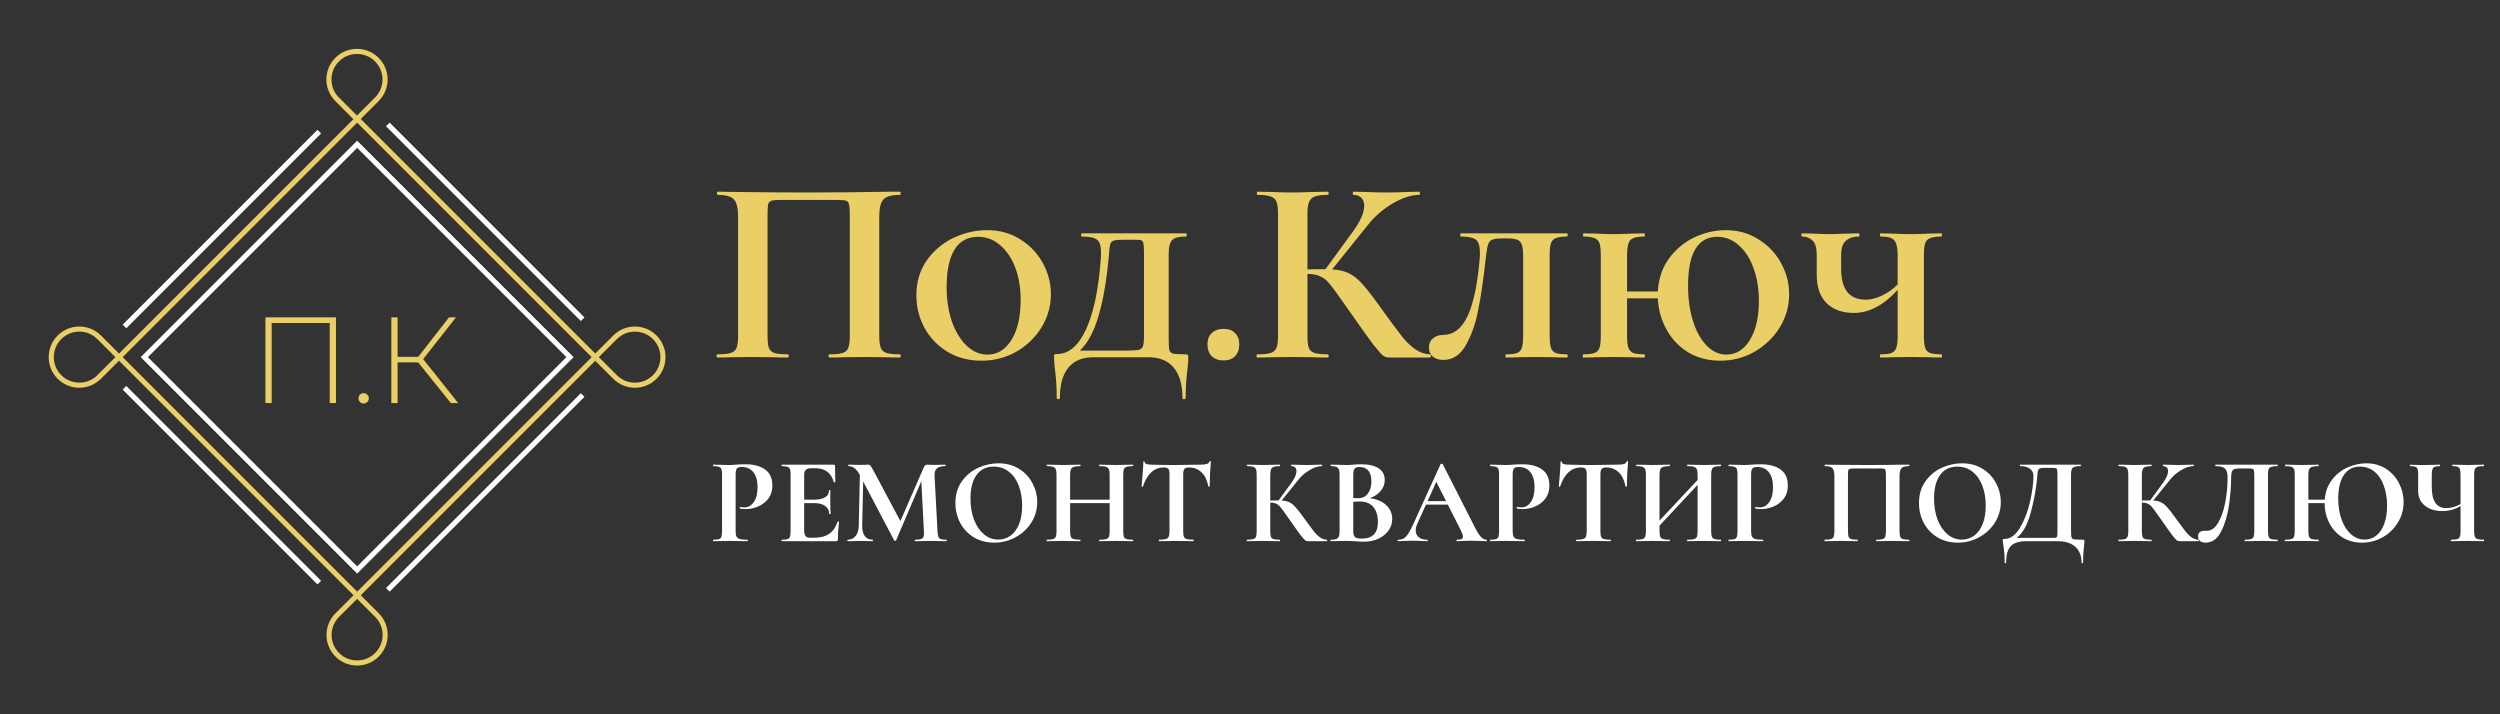<svg width="245" height="70" viewBox="0 0 245 70" fill="none" xmlns="http://www.w3.org/2000/svg">
<rect x="0" y="0" width="245" height="70" fill="#333333" stroke="none"/>
<rect x="12.021" y="31.817" width="27" height="0.5" transform="rotate(-45 12.021 31.817)" fill="white"/>
<rect x="37.83" y="57.627" width="27" height="0.5" transform="rotate(-45 37.83 57.627)" fill="white"/>
<rect x="31.113" y="57.273" width="27" height="0.5" transform="rotate(-135 31.113 57.273)" fill="white"/>
<rect x="56.922" y="31.463" width="27" height="0.5" transform="rotate(-135 56.922 31.463)" fill="white"/>
<rect x="14.142" y="34.999" width="29.5" height="29.5" transform="rotate(-45 14.142 34.999)" stroke="white" stroke-width="0.5"/>
<rect x="11.668" y="34.999" width="33" height="33" transform="rotate(-45 11.668 34.999)" stroke="#E9CF66" stroke-width="0.5"/>
<path d="M9.717 33.055L11.662 34.999L9.717 36.944C8.644 38.018 6.902 38.018 5.828 36.944C4.754 35.87 4.754 34.129 5.828 33.055C6.902 31.981 8.644 31.981 9.717 33.055Z" stroke="#E9CF66" stroke-width="0.5"/>
<path d="M36.929 9.732L34.985 11.676L33.04 9.732C31.966 8.658 31.966 6.916 33.04 5.843C34.114 4.769 35.856 4.769 36.929 5.843C38.004 6.916 38.004 8.658 36.929 9.732Z" stroke="#E9CF66" stroke-width="0.5"/>
<path d="M60.276 36.945L58.331 35L60.276 33.056C61.35 31.982 63.091 31.982 64.165 33.056C65.239 34.13 65.239 35.871 64.165 36.945C63.091 38.019 61.35 38.019 60.276 36.945Z" stroke="#E9CF66" stroke-width="0.5"/>
<path d="M33.052 60.279L34.997 58.335L36.941 60.279C38.015 61.353 38.015 63.094 36.941 64.168C35.868 65.242 34.126 65.242 33.052 64.168C31.979 63.094 31.979 61.353 33.052 60.279Z" stroke="#E9CF66" stroke-width="0.5"/>
<path d="M72.092 52.016C72.092 52.272 72.12 52.46 72.176 52.58C72.232 52.692 72.336 52.772 72.488 52.82C72.648 52.868 72.9 52.892 73.244 52.892C73.268 52.892 73.28 52.916 73.28 52.964C73.28 53.012 73.268 53.036 73.244 53.036C72.916 53.036 72.66 53.032 72.476 53.024L71.432 53.012L70.556 53.024C70.396 53.032 70.18 53.036 69.908 53.036C69.884 53.036 69.872 53.012 69.872 52.964C69.872 52.916 69.884 52.892 69.908 52.892C70.164 52.892 70.348 52.872 70.46 52.832C70.58 52.792 70.66 52.716 70.7 52.604C70.74 52.484 70.76 52.304 70.76 52.064V46.508C70.76 46.268 70.74 46.092 70.7 45.98C70.66 45.868 70.58 45.792 70.46 45.752C70.34 45.704 70.156 45.68 69.908 45.68C69.884 45.68 69.872 45.656 69.872 45.608C69.872 45.56 69.884 45.536 69.908 45.536L70.544 45.548C70.912 45.564 71.204 45.572 71.42 45.572C71.612 45.572 71.84 45.56 72.104 45.536C72.208 45.528 72.34 45.52 72.5 45.512C72.66 45.504 72.844 45.5 73.052 45.5C73.868 45.5 74.512 45.672 74.984 46.016C75.456 46.352 75.692 46.876 75.692 47.588C75.692 48.084 75.564 48.504 75.308 48.848C75.052 49.192 74.72 49.452 74.312 49.628C73.912 49.804 73.5 49.892 73.076 49.892C72.86 49.892 72.672 49.872 72.512 49.832C72.496 49.832 72.488 49.812 72.488 49.772C72.488 49.748 72.492 49.724 72.5 49.7C72.516 49.676 72.532 49.668 72.548 49.676C72.668 49.708 72.804 49.724 72.956 49.724C73.324 49.724 73.628 49.552 73.868 49.208C74.116 48.864 74.24 48.376 74.24 47.744C74.24 47.112 74.104 46.624 73.832 46.28C73.568 45.936 73.18 45.764 72.668 45.764C72.444 45.764 72.292 45.816 72.212 45.92C72.132 46.024 72.092 46.228 72.092 46.532V52.016ZM82.085 51.128C82.085 51.112 82.101 51.104 82.133 51.104C82.157 51.104 82.177 51.112 82.193 51.128C82.217 51.136 82.229 51.144 82.229 51.152C82.149 51.776 82.109 52.344 82.109 52.856C82.109 52.92 82.097 52.968 82.073 53C82.049 53.024 82.001 53.036 81.929 53.036H76.625C76.601 53.036 76.589 53.012 76.589 52.964C76.589 52.916 76.601 52.892 76.625 52.892C76.881 52.892 77.065 52.872 77.177 52.832C77.297 52.792 77.377 52.716 77.417 52.604C77.457 52.484 77.477 52.304 77.477 52.064V46.508C77.477 46.268 77.457 46.092 77.417 45.98C77.377 45.868 77.297 45.792 77.177 45.752C77.057 45.704 76.873 45.68 76.625 45.68C76.601 45.68 76.589 45.656 76.589 45.608C76.589 45.56 76.601 45.536 76.625 45.536H81.713C81.793 45.536 81.833 45.572 81.833 45.644L81.857 47.24C81.857 47.256 81.833 47.268 81.785 47.276C81.745 47.284 81.721 47.276 81.713 47.252C81.585 46.788 81.369 46.444 81.065 46.22C80.761 45.996 80.361 45.884 79.865 45.884H79.505C79.265 45.884 79.089 45.936 78.977 46.04C78.865 46.144 78.809 46.304 78.809 46.52V48.968H79.805C80.269 48.968 80.625 48.888 80.873 48.728C81.121 48.568 81.245 48.344 81.245 48.056C81.245 48.032 81.265 48.02 81.305 48.02C81.353 48.02 81.377 48.032 81.377 48.056L81.365 49.136L81.377 49.712C81.393 49.984 81.401 50.2 81.401 50.36C81.401 50.376 81.377 50.384 81.329 50.384C81.281 50.384 81.257 50.376 81.257 50.36C81.257 50.032 81.129 49.776 80.873 49.592C80.625 49.4 80.265 49.304 79.793 49.304H78.809V52.016C78.809 52.248 78.853 52.42 78.941 52.532C79.029 52.644 79.169 52.7 79.361 52.7H79.757C80.381 52.7 80.881 52.572 81.257 52.316C81.633 52.06 81.909 51.664 82.085 51.128ZM92.75 52.892C92.766 52.892 92.774 52.916 92.774 52.964C92.774 53.012 92.766 53.036 92.75 53.036C92.478 53.036 92.262 53.032 92.102 53.024L91.214 53.012L90.314 53.024C90.162 53.032 89.954 53.036 89.69 53.036C89.666 53.036 89.654 53.012 89.654 52.964C89.654 52.916 89.666 52.892 89.69 52.892C90.026 52.892 90.254 52.852 90.374 52.772C90.494 52.692 90.554 52.524 90.554 52.268L90.542 52.064L90.29 47.156L87.818 52.952C87.802 52.984 87.77 53 87.722 53C87.674 53 87.642 52.984 87.626 52.952L84.59 47.18L84.494 51.512C84.486 51.944 84.57 52.284 84.746 52.532C84.93 52.772 85.186 52.892 85.514 52.892C85.538 52.892 85.55 52.916 85.55 52.964C85.55 53.012 85.538 53.036 85.514 53.036C85.298 53.036 85.13 53.032 85.01 53.024L84.35 53.012L83.594 53.024C83.466 53.032 83.294 53.036 83.078 53.036C83.054 53.036 83.042 53.012 83.042 52.964C83.042 52.916 83.054 52.892 83.078 52.892C83.406 52.892 83.666 52.768 83.858 52.52C84.05 52.272 84.15 51.936 84.158 51.512L84.266 46.544L84.254 46.532C84.094 46.236 83.926 46.02 83.75 45.884C83.582 45.748 83.386 45.68 83.162 45.68C83.138 45.68 83.126 45.656 83.126 45.608C83.126 45.56 83.138 45.536 83.162 45.536L83.726 45.548C83.838 45.556 83.982 45.56 84.158 45.56L84.794 45.548C84.866 45.54 84.958 45.536 85.07 45.536C85.174 45.536 85.254 45.572 85.31 45.644C85.366 45.716 85.47 45.888 85.622 46.16L88.238 51.068L90.518 45.836C90.566 45.724 90.614 45.648 90.662 45.608C90.718 45.56 90.79 45.536 90.878 45.536C90.95 45.536 91.03 45.54 91.118 45.548C91.214 45.556 91.322 45.56 91.442 45.56L92.15 45.548C92.262 45.54 92.422 45.536 92.63 45.536C92.654 45.536 92.666 45.56 92.666 45.608C92.666 45.656 92.654 45.68 92.63 45.68C92.254 45.68 91.982 45.756 91.814 45.908C91.646 46.06 91.57 46.296 91.586 46.616L91.874 52.064C91.89 52.312 91.918 52.492 91.958 52.604C92.006 52.716 92.086 52.792 92.198 52.832C92.318 52.872 92.502 52.892 92.75 52.892ZM97.435 53.18C96.691 53.18 96.027 53.008 95.443 52.664C94.867 52.312 94.419 51.84 94.099 51.248C93.787 50.648 93.631 49.996 93.631 49.292C93.631 48.468 93.839 47.764 94.255 47.18C94.671 46.588 95.203 46.144 95.851 45.848C96.507 45.552 97.175 45.404 97.855 45.404C98.615 45.404 99.283 45.584 99.859 45.944C100.435 46.296 100.875 46.764 101.179 47.348C101.491 47.932 101.647 48.552 101.647 49.208C101.647 49.936 101.455 50.604 101.071 51.212C100.687 51.82 100.171 52.3 99.523 52.652C98.883 53.004 98.187 53.18 97.435 53.18ZM97.831 52.88C98.279 52.88 98.679 52.752 99.031 52.496C99.391 52.232 99.671 51.852 99.871 51.356C100.071 50.852 100.171 50.252 100.171 49.556C100.171 48.82 100.059 48.164 99.835 47.588C99.611 47.004 99.287 46.548 98.863 46.22C98.439 45.892 97.943 45.728 97.375 45.728C96.647 45.728 96.087 46.004 95.695 46.556C95.303 47.1 95.107 47.864 95.107 48.848C95.107 49.624 95.223 50.32 95.455 50.936C95.695 51.544 96.019 52.02 96.427 52.364C96.843 52.708 97.311 52.88 97.831 52.88ZM111.014 52.892C111.038 52.892 111.05 52.916 111.05 52.964C111.05 53.012 111.038 53.036 111.014 53.036C110.734 53.036 110.51 53.032 110.342 53.024L109.418 53.012L108.338 53.024C108.194 53.032 107.998 53.036 107.75 53.036C107.726 53.036 107.714 53.012 107.714 52.964C107.714 52.916 107.726 52.892 107.75 52.892C108.046 52.892 108.262 52.872 108.398 52.832C108.534 52.792 108.626 52.716 108.674 52.604C108.722 52.492 108.746 52.312 108.746 52.064V49.304H104.87V52.064C104.87 52.304 104.894 52.484 104.942 52.604C104.99 52.716 105.082 52.792 105.218 52.832C105.354 52.872 105.57 52.892 105.866 52.892C105.882 52.892 105.89 52.916 105.89 52.964C105.89 53.012 105.882 53.036 105.866 53.036C105.586 53.036 105.362 53.032 105.194 53.024L104.15 53.012L103.25 53.024C103.09 53.032 102.87 53.036 102.59 53.036C102.574 53.036 102.566 53.012 102.566 52.964C102.566 52.916 102.574 52.892 102.59 52.892C102.87 52.892 103.074 52.872 103.202 52.832C103.33 52.792 103.418 52.716 103.466 52.604C103.514 52.484 103.538 52.304 103.538 52.064V46.508C103.538 46.268 103.514 46.092 103.466 45.98C103.418 45.868 103.33 45.792 103.202 45.752C103.082 45.704 102.886 45.68 102.614 45.68C102.59 45.68 102.578 45.656 102.578 45.608C102.578 45.56 102.59 45.536 102.614 45.536L103.262 45.548C103.63 45.564 103.926 45.572 104.15 45.572C104.454 45.572 104.806 45.564 105.206 45.548L105.866 45.536C105.882 45.536 105.89 45.56 105.89 45.608C105.89 45.656 105.882 45.68 105.866 45.68C105.578 45.68 105.366 45.704 105.23 45.752C105.094 45.8 104.998 45.884 104.942 46.004C104.894 46.116 104.87 46.292 104.87 46.532V48.968H108.746V46.532C108.746 46.292 108.722 46.116 108.674 46.004C108.626 45.884 108.534 45.8 108.398 45.752C108.262 45.704 108.046 45.68 107.75 45.68C107.726 45.68 107.714 45.656 107.714 45.608C107.714 45.56 107.726 45.536 107.75 45.536L108.338 45.548C108.738 45.564 109.098 45.572 109.418 45.572C109.634 45.572 109.942 45.564 110.342 45.548L111.014 45.536C111.038 45.536 111.05 45.56 111.05 45.608C111.05 45.656 111.038 45.68 111.014 45.68C110.742 45.68 110.538 45.704 110.402 45.752C110.274 45.792 110.186 45.868 110.138 45.98C110.098 46.092 110.078 46.268 110.078 46.508V52.064C110.078 52.304 110.098 52.484 110.138 52.604C110.186 52.716 110.274 52.792 110.402 52.832C110.53 52.872 110.734 52.892 111.014 52.892ZM114.059 45.812C113.107 45.812 112.423 46.432 112.007 47.672C111.999 47.696 111.975 47.708 111.935 47.708C111.895 47.7 111.875 47.684 111.875 47.66C111.907 47.34 111.943 46.928 111.983 46.424C112.023 45.912 112.043 45.528 112.043 45.272C112.043 45.232 112.063 45.212 112.103 45.212C112.151 45.212 112.175 45.232 112.175 45.272C112.175 45.448 112.403 45.536 112.859 45.536C113.547 45.56 114.351 45.572 115.271 45.572C115.743 45.572 116.243 45.564 116.771 45.548L117.587 45.536C117.891 45.536 118.111 45.516 118.247 45.476C118.391 45.436 118.483 45.356 118.523 45.236C118.531 45.204 118.555 45.188 118.595 45.188C118.643 45.188 118.667 45.204 118.667 45.236C118.643 45.476 118.615 45.86 118.583 46.388C118.559 46.916 118.547 47.34 118.547 47.66C118.547 47.684 118.527 47.696 118.487 47.696C118.447 47.696 118.423 47.684 118.415 47.66C118.295 47.044 118.071 46.584 117.743 46.28C117.415 45.968 117.011 45.812 116.531 45.812C116.299 45.812 116.143 45.864 116.063 45.968C115.991 46.064 115.955 46.252 115.955 46.532V52.064C115.955 52.312 115.979 52.492 116.027 52.604C116.075 52.716 116.167 52.792 116.303 52.832C116.439 52.872 116.655 52.892 116.951 52.892C116.975 52.892 116.987 52.916 116.987 52.964C116.987 53.012 116.975 53.036 116.951 53.036C116.663 53.036 116.435 53.032 116.267 53.024L115.271 53.012L114.299 53.024C114.131 53.032 113.899 53.036 113.603 53.036C113.579 53.036 113.567 53.012 113.567 52.964C113.567 52.916 113.579 52.892 113.603 52.892C113.891 52.892 114.103 52.872 114.239 52.832C114.383 52.792 114.479 52.716 114.527 52.604C114.583 52.484 114.611 52.304 114.611 52.064V46.508C114.611 46.236 114.575 46.052 114.503 45.956C114.431 45.86 114.283 45.812 114.059 45.812ZM130.03 52.892C130.054 52.892 130.066 52.916 130.066 52.964C130.066 53.012 130.054 53.036 130.03 53.036H128.182C128.078 53.036 127.982 53.004 127.894 52.94C127.814 52.876 127.67 52.712 127.462 52.448C127.254 52.176 126.914 51.7 126.442 51.02L126.118 50.564C125.838 50.156 125.63 49.872 125.494 49.712C125.358 49.544 125.214 49.428 125.062 49.364C124.918 49.292 124.726 49.256 124.486 49.256V52.064C124.486 52.304 124.506 52.484 124.546 52.604C124.594 52.716 124.682 52.792 124.81 52.832C124.938 52.872 125.138 52.892 125.41 52.892C125.434 52.892 125.446 52.916 125.446 52.964C125.446 53.012 125.434 53.036 125.41 53.036C125.13 53.036 124.906 53.032 124.738 53.024L123.742 53.012L122.866 53.024C122.706 53.032 122.49 53.036 122.218 53.036C122.194 53.036 122.182 53.012 122.182 52.964C122.182 52.916 122.194 52.892 122.218 52.892C122.49 52.892 122.69 52.872 122.818 52.832C122.946 52.792 123.034 52.716 123.082 52.604C123.13 52.484 123.154 52.304 123.154 52.064V46.508C123.154 46.268 123.13 46.092 123.082 45.98C123.034 45.868 122.946 45.792 122.818 45.752C122.698 45.704 122.502 45.68 122.23 45.68C122.206 45.68 122.194 45.656 122.194 45.608C122.194 45.56 122.206 45.536 122.23 45.536L122.866 45.548C123.234 45.564 123.526 45.572 123.742 45.572C124.014 45.572 124.35 45.564 124.75 45.548L125.41 45.536C125.434 45.536 125.446 45.56 125.446 45.608C125.446 45.656 125.434 45.68 125.41 45.68C125.146 45.68 124.95 45.704 124.822 45.752C124.694 45.8 124.606 45.884 124.558 46.004C124.51 46.116 124.486 46.292 124.486 46.532V49.052C124.702 49.044 124.974 49.04 125.302 49.04L126.562 47.312C126.89 46.856 127.054 46.476 127.054 46.172C127.054 46.02 127.01 45.9 126.922 45.812C126.834 45.724 126.714 45.68 126.562 45.68C126.546 45.68 126.538 45.656 126.538 45.608C126.538 45.56 126.546 45.536 126.562 45.536L127.114 45.548C127.466 45.564 127.778 45.572 128.05 45.572C128.362 45.572 128.686 45.564 129.022 45.548L129.538 45.536C129.562 45.536 129.574 45.56 129.574 45.608C129.574 45.656 129.562 45.68 129.538 45.68C129.186 45.68 128.79 45.808 128.35 46.064C127.91 46.32 127.538 46.64 127.234 47.024L125.602 49.052C125.914 49.068 126.17 49.128 126.37 49.232C126.57 49.328 126.766 49.484 126.958 49.7C127.158 49.916 127.438 50.276 127.798 50.78L128.014 51.08C128.35 51.544 128.61 51.892 128.794 52.124C128.986 52.356 129.182 52.54 129.382 52.676C129.582 52.812 129.798 52.884 130.03 52.892ZM134.242 48.824C134.914 48.904 135.446 49.128 135.838 49.496C136.238 49.864 136.438 50.32 136.438 50.864C136.438 51.28 136.318 51.656 136.078 51.992C135.838 52.328 135.506 52.596 135.082 52.796C134.658 52.988 134.186 53.084 133.666 53.084C133.442 53.084 133.186 53.072 132.898 53.048C132.786 53.04 132.646 53.032 132.478 53.024C132.318 53.016 132.138 53.012 131.938 53.012L131.062 53.024C130.902 53.032 130.686 53.036 130.414 53.036C130.39 53.036 130.378 53.012 130.378 52.964C130.378 52.916 130.39 52.892 130.414 52.892C130.646 52.892 130.822 52.872 130.942 52.832C131.062 52.784 131.146 52.704 131.194 52.592C131.25 52.472 131.278 52.296 131.278 52.064V46.508C131.278 46.172 131.222 45.952 131.11 45.848C130.998 45.736 130.77 45.68 130.426 45.68C130.41 45.68 130.402 45.656 130.402 45.608C130.402 45.56 130.41 45.536 130.426 45.536L131.062 45.548C131.43 45.564 131.722 45.572 131.938 45.572C132.162 45.572 132.394 45.56 132.634 45.536C132.714 45.528 132.834 45.52 132.994 45.512C133.154 45.504 133.294 45.5 133.414 45.5C134.142 45.5 134.706 45.632 135.106 45.896C135.506 46.16 135.706 46.544 135.706 47.048C135.706 47.432 135.578 47.78 135.322 48.092C135.074 48.404 134.714 48.648 134.242 48.824ZM133.234 45.764C133.002 45.764 132.842 45.82 132.754 45.932C132.666 46.036 132.622 46.236 132.622 46.532V48.812L133.102 48.824C133.518 48.824 133.838 48.668 134.062 48.356C134.286 48.044 134.398 47.644 134.398 47.156C134.398 46.7 134.298 46.356 134.098 46.124C133.898 45.884 133.61 45.764 133.234 45.764ZM133.462 52.784C134.51 52.784 135.034 52.24 135.034 51.152C135.034 50.536 134.886 50.048 134.59 49.688C134.294 49.328 133.846 49.148 133.246 49.148C133.014 49.148 132.806 49.156 132.622 49.172V52.064C132.622 52.328 132.674 52.516 132.778 52.628C132.882 52.732 133.11 52.784 133.462 52.784ZM145.663 52.892C145.703 52.892 145.723 52.916 145.723 52.964C145.723 53.012 145.703 53.036 145.663 53.036C145.503 53.036 145.255 53.028 144.919 53.012C144.567 52.996 144.315 52.988 144.163 52.988C143.963 52.988 143.719 52.996 143.431 53.012C143.159 53.028 142.943 53.036 142.783 53.036C142.751 53.036 142.735 53.012 142.735 52.964C142.735 52.916 142.751 52.892 142.783 52.892C142.991 52.892 143.139 52.872 143.227 52.832C143.323 52.784 143.371 52.704 143.371 52.592C143.371 52.456 143.291 52.228 143.131 51.908L141.883 49.448H139.747L138.895 51.332C138.791 51.564 138.739 51.78 138.739 51.98C138.739 52.268 138.839 52.492 139.039 52.652C139.247 52.812 139.523 52.892 139.867 52.892C139.907 52.892 139.927 52.916 139.927 52.964C139.927 53.012 139.907 53.036 139.867 53.036C139.723 53.036 139.515 53.028 139.243 53.012C138.939 52.996 138.675 52.988 138.451 52.988C138.235 52.988 137.975 52.996 137.671 53.012C137.399 53.028 137.179 53.036 137.011 53.036C136.979 53.036 136.963 53.012 136.963 52.964C136.963 52.916 136.979 52.892 137.011 52.892C137.235 52.892 137.423 52.848 137.575 52.76C137.727 52.664 137.879 52.5 138.031 52.268C138.183 52.028 138.363 51.676 138.571 51.212L141.175 45.488C141.191 45.464 141.227 45.452 141.283 45.452C141.347 45.452 141.383 45.464 141.391 45.488L144.391 51.392C144.671 51.96 144.903 52.352 145.087 52.568C145.271 52.784 145.463 52.892 145.663 52.892ZM139.903 49.112H141.715L140.755 47.216L139.903 49.112ZM148.24 52.016C148.24 52.272 148.268 52.46 148.324 52.58C148.38 52.692 148.484 52.772 148.636 52.82C148.796 52.868 149.048 52.892 149.392 52.892C149.416 52.892 149.428 52.916 149.428 52.964C149.428 53.012 149.416 53.036 149.392 53.036C149.064 53.036 148.808 53.032 148.624 53.024L147.58 53.012L146.704 53.024C146.544 53.032 146.328 53.036 146.056 53.036C146.032 53.036 146.02 53.012 146.02 52.964C146.02 52.916 146.032 52.892 146.056 52.892C146.312 52.892 146.496 52.872 146.608 52.832C146.728 52.792 146.808 52.716 146.848 52.604C146.888 52.484 146.908 52.304 146.908 52.064V46.508C146.908 46.268 146.888 46.092 146.848 45.98C146.808 45.868 146.728 45.792 146.608 45.752C146.488 45.704 146.304 45.68 146.056 45.68C146.032 45.68 146.02 45.656 146.02 45.608C146.02 45.56 146.032 45.536 146.056 45.536L146.692 45.548C147.06 45.564 147.352 45.572 147.568 45.572C147.76 45.572 147.988 45.56 148.252 45.536C148.356 45.528 148.488 45.52 148.648 45.512C148.808 45.504 148.992 45.5 149.2 45.5C150.016 45.5 150.66 45.672 151.132 46.016C151.604 46.352 151.84 46.876 151.84 47.588C151.84 48.084 151.712 48.504 151.456 48.848C151.2 49.192 150.868 49.452 150.46 49.628C150.06 49.804 149.648 49.892 149.224 49.892C149.008 49.892 148.82 49.872 148.66 49.832C148.644 49.832 148.636 49.812 148.636 49.772C148.636 49.748 148.64 49.724 148.648 49.7C148.664 49.676 148.68 49.668 148.696 49.676C148.816 49.708 148.952 49.724 149.104 49.724C149.472 49.724 149.776 49.552 150.016 49.208C150.264 48.864 150.388 48.376 150.388 47.744C150.388 47.112 150.252 46.624 149.98 46.28C149.716 45.936 149.328 45.764 148.816 45.764C148.592 45.764 148.44 45.816 148.36 45.92C148.28 46.024 148.24 46.228 148.24 46.532V52.016ZM154.945 45.812C153.993 45.812 153.309 46.432 152.893 47.672C152.885 47.696 152.861 47.708 152.821 47.708C152.781 47.7 152.761 47.684 152.761 47.66C152.793 47.34 152.829 46.928 152.869 46.424C152.909 45.912 152.929 45.528 152.929 45.272C152.929 45.232 152.949 45.212 152.989 45.212C153.037 45.212 153.061 45.232 153.061 45.272C153.061 45.448 153.289 45.536 153.745 45.536C154.433 45.56 155.237 45.572 156.157 45.572C156.629 45.572 157.129 45.564 157.657 45.548L158.473 45.536C158.777 45.536 158.997 45.516 159.133 45.476C159.277 45.436 159.369 45.356 159.409 45.236C159.417 45.204 159.441 45.188 159.481 45.188C159.529 45.188 159.553 45.204 159.553 45.236C159.529 45.476 159.501 45.86 159.469 46.388C159.445 46.916 159.433 47.34 159.433 47.66C159.433 47.684 159.413 47.696 159.373 47.696C159.333 47.696 159.309 47.684 159.301 47.66C159.181 47.044 158.957 46.584 158.629 46.28C158.301 45.968 157.897 45.812 157.417 45.812C157.185 45.812 157.029 45.864 156.949 45.968C156.877 46.064 156.841 46.252 156.841 46.532V52.064C156.841 52.312 156.865 52.492 156.913 52.604C156.961 52.716 157.053 52.792 157.189 52.832C157.325 52.872 157.541 52.892 157.837 52.892C157.861 52.892 157.873 52.916 157.873 52.964C157.873 53.012 157.861 53.036 157.837 53.036C157.549 53.036 157.321 53.032 157.153 53.024L156.157 53.012L155.185 53.024C155.017 53.032 154.785 53.036 154.489 53.036C154.465 53.036 154.453 53.012 154.453 52.964C154.453 52.916 154.465 52.892 154.489 52.892C154.777 52.892 154.989 52.872 155.125 52.832C155.269 52.792 155.365 52.716 155.413 52.604C155.469 52.484 155.497 52.304 155.497 52.064V46.508C155.497 46.236 155.461 46.052 155.389 45.956C155.317 45.86 155.169 45.812 154.945 45.812ZM168.632 52.892C168.656 52.892 168.668 52.916 168.668 52.964C168.668 53.012 168.656 53.036 168.632 53.036C168.352 53.036 168.128 53.032 167.96 53.024L167.036 53.012L165.956 53.024C165.812 53.032 165.616 53.036 165.368 53.036C165.344 53.036 165.332 53.012 165.332 52.964C165.332 52.916 165.344 52.892 165.368 52.892C165.664 52.892 165.88 52.872 166.016 52.832C166.152 52.792 166.244 52.716 166.292 52.604C166.34 52.492 166.364 52.312 166.364 52.064V47.516L162.632 51.512V52.064C162.632 52.304 162.656 52.484 162.704 52.604C162.752 52.716 162.844 52.792 162.98 52.832C163.116 52.872 163.332 52.892 163.628 52.892C163.644 52.892 163.652 52.916 163.652 52.964C163.652 53.012 163.644 53.036 163.628 53.036C163.348 53.036 163.124 53.032 162.956 53.024L161.912 53.012L161.012 53.024C160.852 53.032 160.632 53.036 160.352 53.036C160.336 53.036 160.328 53.012 160.328 52.964C160.328 52.916 160.336 52.892 160.352 52.892C160.632 52.892 160.836 52.872 160.964 52.832C161.092 52.792 161.18 52.716 161.228 52.604C161.276 52.484 161.3 52.304 161.3 52.064V46.508C161.3 46.268 161.276 46.092 161.228 45.98C161.18 45.868 161.092 45.792 160.964 45.752C160.844 45.704 160.648 45.68 160.376 45.68C160.352 45.68 160.34 45.656 160.34 45.608C160.34 45.56 160.352 45.536 160.376 45.536L161.024 45.548C161.392 45.564 161.688 45.572 161.912 45.572C162.216 45.572 162.568 45.564 162.968 45.548L163.628 45.536C163.644 45.536 163.652 45.56 163.652 45.608C163.652 45.656 163.644 45.68 163.628 45.68C163.34 45.68 163.128 45.704 162.992 45.752C162.856 45.8 162.76 45.884 162.704 46.004C162.656 46.116 162.632 46.292 162.632 46.532V51.02L166.364 47.036V46.532C166.364 46.292 166.34 46.116 166.292 46.004C166.244 45.884 166.152 45.8 166.016 45.752C165.88 45.704 165.664 45.68 165.368 45.68C165.344 45.68 165.332 45.656 165.332 45.608C165.332 45.56 165.344 45.536 165.368 45.536L165.956 45.548C166.356 45.564 166.716 45.572 167.036 45.572C167.252 45.572 167.56 45.564 167.96 45.548L168.632 45.536C168.656 45.536 168.668 45.56 168.668 45.608C168.668 45.656 168.656 45.68 168.632 45.68C168.36 45.68 168.16 45.704 168.032 45.752C167.904 45.792 167.816 45.868 167.768 45.98C167.72 46.092 167.696 46.268 167.696 46.508V52.064C167.696 52.304 167.72 52.484 167.768 52.604C167.816 52.716 167.904 52.792 168.032 52.832C168.16 52.872 168.36 52.892 168.632 52.892ZM171.608 52.016C171.608 52.272 171.636 52.46 171.692 52.58C171.748 52.692 171.852 52.772 172.004 52.82C172.164 52.868 172.416 52.892 172.76 52.892C172.784 52.892 172.796 52.916 172.796 52.964C172.796 53.012 172.784 53.036 172.76 53.036C172.432 53.036 172.176 53.032 171.992 53.024L170.948 53.012L170.072 53.024C169.912 53.032 169.696 53.036 169.424 53.036C169.4 53.036 169.388 53.012 169.388 52.964C169.388 52.916 169.4 52.892 169.424 52.892C169.68 52.892 169.864 52.872 169.976 52.832C170.096 52.792 170.176 52.716 170.216 52.604C170.256 52.484 170.276 52.304 170.276 52.064V46.508C170.276 46.268 170.256 46.092 170.216 45.98C170.176 45.868 170.096 45.792 169.976 45.752C169.856 45.704 169.672 45.68 169.424 45.68C169.4 45.68 169.388 45.656 169.388 45.608C169.388 45.56 169.4 45.536 169.424 45.536L170.06 45.548C170.428 45.564 170.72 45.572 170.936 45.572C171.128 45.572 171.356 45.56 171.62 45.536C171.724 45.528 171.856 45.52 172.016 45.512C172.176 45.504 172.36 45.5 172.568 45.5C173.384 45.5 174.028 45.672 174.5 46.016C174.972 46.352 175.208 46.876 175.208 47.588C175.208 48.084 175.08 48.504 174.824 48.848C174.568 49.192 174.236 49.452 173.828 49.628C173.428 49.804 173.016 49.892 172.592 49.892C172.376 49.892 172.188 49.872 172.028 49.832C172.012 49.832 172.004 49.812 172.004 49.772C172.004 49.748 172.008 49.724 172.016 49.7C172.032 49.676 172.048 49.668 172.064 49.676C172.184 49.708 172.32 49.724 172.472 49.724C172.84 49.724 173.144 49.552 173.384 49.208C173.632 48.864 173.756 48.376 173.756 47.744C173.756 47.112 173.62 46.624 173.348 46.28C173.084 45.936 172.696 45.764 172.184 45.764C171.96 45.764 171.808 45.816 171.728 45.92C171.648 46.024 171.608 46.228 171.608 46.532V52.016ZM187.089 52.892C187.113 52.892 187.125 52.916 187.125 52.964C187.125 53.012 187.113 53.036 187.089 53.036C186.817 53.036 186.601 53.032 186.441 53.024L185.565 53.012L184.569 53.024C184.401 53.032 184.177 53.036 183.897 53.036C183.873 53.036 183.861 53.012 183.861 52.964C183.861 52.916 183.873 52.892 183.897 52.892C184.169 52.892 184.369 52.872 184.497 52.832C184.625 52.792 184.709 52.716 184.749 52.604C184.797 52.484 184.821 52.304 184.821 52.064V46.652C184.821 46.38 184.809 46.2 184.785 46.112C184.769 46.024 184.725 45.968 184.653 45.944C184.581 45.92 184.437 45.908 184.221 45.908H181.761C181.521 45.908 181.361 45.92 181.281 45.944C181.201 45.968 181.149 46.024 181.125 46.112C181.109 46.2 181.101 46.38 181.101 46.652V52.064C181.101 52.312 181.121 52.492 181.161 52.604C181.209 52.716 181.293 52.792 181.413 52.832C181.541 52.872 181.745 52.892 182.025 52.892C182.049 52.892 182.061 52.916 182.061 52.964C182.061 53.012 182.049 53.036 182.025 53.036C181.745 53.036 181.521 53.032 181.353 53.024L180.357 53.012L179.469 53.024C179.309 53.032 179.093 53.036 178.821 53.036C178.805 53.036 178.797 53.012 178.797 52.964C178.797 52.916 178.805 52.892 178.821 52.892C179.101 52.892 179.305 52.872 179.433 52.832C179.561 52.792 179.649 52.716 179.697 52.604C179.745 52.484 179.769 52.304 179.769 52.064V46.652C179.769 46.292 179.709 46.04 179.589 45.896C179.469 45.752 179.221 45.68 178.845 45.68C178.821 45.68 178.809 45.656 178.809 45.608C178.809 45.56 178.821 45.536 178.845 45.536C179.117 45.536 179.381 45.54 179.637 45.548C180.709 45.564 181.833 45.572 183.009 45.572C184.073 45.572 185.301 45.56 186.693 45.536H187.089C187.113 45.536 187.125 45.56 187.125 45.608C187.125 45.656 187.113 45.68 187.089 45.68C186.713 45.68 186.461 45.752 186.333 45.896C186.213 46.04 186.153 46.292 186.153 46.652V52.064C186.153 52.304 186.177 52.484 186.225 52.604C186.273 52.716 186.361 52.792 186.489 52.832C186.617 52.872 186.817 52.892 187.089 52.892ZM191.865 53.18C191.121 53.18 190.457 53.008 189.873 52.664C189.297 52.312 188.849 51.84 188.529 51.248C188.217 50.648 188.061 49.996 188.061 49.292C188.061 48.468 188.269 47.764 188.685 47.18C189.101 46.588 189.633 46.144 190.281 45.848C190.937 45.552 191.605 45.404 192.285 45.404C193.045 45.404 193.713 45.584 194.289 45.944C194.865 46.296 195.305 46.764 195.609 47.348C195.921 47.932 196.077 48.552 196.077 49.208C196.077 49.936 195.885 50.604 195.501 51.212C195.117 51.82 194.601 52.3 193.953 52.652C193.313 53.004 192.617 53.18 191.865 53.18ZM192.261 52.88C192.709 52.88 193.109 52.752 193.461 52.496C193.821 52.232 194.101 51.852 194.301 51.356C194.501 50.852 194.601 50.252 194.601 49.556C194.601 48.82 194.489 48.164 194.265 47.588C194.041 47.004 193.717 46.548 193.293 46.22C192.869 45.892 192.373 45.728 191.805 45.728C191.077 45.728 190.517 46.004 190.125 46.556C189.733 47.1 189.537 47.864 189.537 48.848C189.537 49.624 189.653 50.32 189.885 50.936C190.125 51.544 190.449 52.02 190.857 52.364C191.273 52.708 191.741 52.88 192.261 52.88ZM204.126 52.892C204.198 52.892 204.238 52.9 204.246 52.916C204.262 52.924 204.27 52.964 204.27 53.036C204.27 53.164 204.258 53.316 204.234 53.492C204.17 54.068 204.138 54.616 204.138 55.136C204.138 55.176 204.114 55.196 204.066 55.196C204.018 55.196 203.994 55.176 203.994 55.136C203.994 54.472 203.79 53.956 203.382 53.588C202.974 53.22 202.39 53.036 201.63 53.036H198.606C197.878 53.036 197.362 53.196 197.058 53.516C196.754 53.836 196.602 54.376 196.602 55.136C196.602 55.176 196.578 55.196 196.53 55.196C196.482 55.196 196.458 55.176 196.458 55.136C196.458 54.592 196.434 54.16 196.386 53.84C196.346 53.528 196.322 53.352 196.314 53.312C196.282 53.104 196.266 52.988 196.266 52.964C196.266 52.892 196.27 52.852 196.278 52.844C196.294 52.828 196.338 52.82 196.41 52.82C197.002 52.82 197.514 52.46 197.946 51.74C198.386 51.012 198.718 50.156 198.942 49.172C199.166 48.188 199.278 47.344 199.278 46.64C199.278 46.344 199.166 46.112 198.942 45.944C198.718 45.768 198.398 45.68 197.982 45.68C197.958 45.68 197.946 45.656 197.946 45.608C197.946 45.56 197.958 45.536 197.982 45.536H203.898C203.922 45.536 203.934 45.56 203.934 45.608C203.934 45.656 203.922 45.68 203.898 45.68C203.626 45.68 203.426 45.704 203.298 45.752C203.17 45.792 203.082 45.868 203.034 45.98C202.986 46.092 202.962 46.268 202.962 46.508V52.064C202.962 52.376 202.978 52.58 203.01 52.676C203.042 52.772 203.126 52.832 203.262 52.856C203.406 52.88 203.694 52.892 204.126 52.892ZM201.63 46.532C201.63 46.284 201.618 46.12 201.594 46.04C201.578 45.952 201.534 45.9 201.462 45.884C201.39 45.86 201.246 45.848 201.03 45.848H200.334C200.126 45.848 199.978 45.868 199.89 45.908C199.81 45.948 199.754 46.02 199.722 46.124C199.698 46.22 199.674 46.4 199.65 46.664C199.65 46.72 199.642 46.828 199.626 46.988C199.506 48.124 199.29 49.248 198.978 50.36C198.674 51.464 198.226 52.248 197.634 52.712H200.97C201.018 52.712 201.126 52.712 201.294 52.712C201.47 52.712 201.57 52.668 201.594 52.58C201.618 52.484 201.63 52.304 201.63 52.04V46.532ZM215.448 52.892C215.472 52.892 215.484 52.916 215.484 52.964C215.484 53.012 215.472 53.036 215.448 53.036H213.6C213.496 53.036 213.4 53.004 213.312 52.94C213.232 52.876 213.088 52.712 212.88 52.448C212.672 52.176 212.332 51.7 211.86 51.02L211.536 50.564C211.256 50.156 211.048 49.872 210.912 49.712C210.776 49.544 210.632 49.428 210.48 49.364C210.336 49.292 210.144 49.256 209.904 49.256V52.064C209.904 52.304 209.924 52.484 209.964 52.604C210.012 52.716 210.1 52.792 210.228 52.832C210.356 52.872 210.556 52.892 210.828 52.892C210.852 52.892 210.864 52.916 210.864 52.964C210.864 53.012 210.852 53.036 210.828 53.036C210.548 53.036 210.324 53.032 210.156 53.024L209.16 53.012L208.284 53.024C208.124 53.032 207.908 53.036 207.636 53.036C207.612 53.036 207.6 53.012 207.6 52.964C207.6 52.916 207.612 52.892 207.636 52.892C207.908 52.892 208.108 52.872 208.236 52.832C208.364 52.792 208.452 52.716 208.5 52.604C208.548 52.484 208.572 52.304 208.572 52.064V46.508C208.572 46.268 208.548 46.092 208.5 45.98C208.452 45.868 208.364 45.792 208.236 45.752C208.116 45.704 207.92 45.68 207.648 45.68C207.624 45.68 207.612 45.656 207.612 45.608C207.612 45.56 207.624 45.536 207.648 45.536L208.284 45.548C208.652 45.564 208.944 45.572 209.16 45.572C209.432 45.572 209.768 45.564 210.168 45.548L210.828 45.536C210.852 45.536 210.864 45.56 210.864 45.608C210.864 45.656 210.852 45.68 210.828 45.68C210.564 45.68 210.368 45.704 210.24 45.752C210.112 45.8 210.024 45.884 209.976 46.004C209.928 46.116 209.904 46.292 209.904 46.532V49.052C210.12 49.044 210.392 49.04 210.72 49.04L211.98 47.312C212.308 46.856 212.472 46.476 212.472 46.172C212.472 46.02 212.428 45.9 212.34 45.812C212.252 45.724 212.132 45.68 211.98 45.68C211.964 45.68 211.956 45.656 211.956 45.608C211.956 45.56 211.964 45.536 211.98 45.536L212.532 45.548C212.884 45.564 213.196 45.572 213.468 45.572C213.78 45.572 214.104 45.564 214.44 45.548L214.956 45.536C214.98 45.536 214.992 45.56 214.992 45.608C214.992 45.656 214.98 45.68 214.956 45.68C214.604 45.68 214.208 45.808 213.768 46.064C213.328 46.32 212.956 46.64 212.652 47.024L211.02 49.052C211.332 49.068 211.588 49.128 211.788 49.232C211.988 49.328 212.184 49.484 212.376 49.7C212.576 49.916 212.856 50.276 213.216 50.78L213.432 51.08C213.768 51.544 214.028 51.892 214.212 52.124C214.404 52.356 214.6 52.54 214.8 52.676C215 52.812 215.216 52.884 215.448 52.892ZM216.144 53.18C215.92 53.18 215.74 53.128 215.604 53.024C215.476 52.92 215.412 52.768 215.412 52.568C215.412 52.376 215.468 52.236 215.58 52.148C215.7 52.06 215.848 52.016 216.024 52.016H216.276C216.708 52.016 217.076 51.752 217.38 51.224C217.692 50.696 217.924 50.032 218.076 49.232C218.228 48.424 218.304 47.616 218.304 46.808C218.304 46.392 218.224 46.1 218.064 45.932C217.904 45.764 217.592 45.68 217.128 45.68C217.104 45.68 217.092 45.656 217.092 45.608C217.092 45.56 217.104 45.536 217.128 45.536H223.2C223.216 45.536 223.224 45.56 223.224 45.608C223.224 45.656 223.216 45.68 223.2 45.68C222.928 45.68 222.724 45.704 222.588 45.752C222.46 45.792 222.372 45.868 222.324 45.98C222.284 46.092 222.264 46.268 222.264 46.508V52.064C222.264 52.304 222.284 52.484 222.324 52.604C222.372 52.716 222.46 52.792 222.588 52.832C222.716 52.872 222.92 52.892 223.2 52.892C223.216 52.892 223.224 52.916 223.224 52.964C223.224 53.012 223.216 53.036 223.2 53.036C222.928 53.036 222.712 53.032 222.552 53.024L221.664 53.012L220.68 53.024C220.52 53.032 220.292 53.036 219.996 53.036C219.98 53.036 219.972 53.012 219.972 52.964C219.972 52.916 219.98 52.892 219.996 52.892C220.276 52.892 220.476 52.872 220.596 52.832C220.724 52.792 220.808 52.716 220.848 52.604C220.896 52.492 220.92 52.312 220.92 52.064V46.652C220.92 46.38 220.908 46.2 220.884 46.112C220.868 46.024 220.824 45.968 220.752 45.944C220.68 45.92 220.536 45.908 220.32 45.908H219.528C219.288 45.908 219.108 45.928 218.988 45.968C218.868 46.008 218.78 46.092 218.724 46.22C218.676 46.34 218.652 46.536 218.652 46.808C218.652 47.656 218.58 48.564 218.436 49.532C218.3 50.5 218.044 51.352 217.668 52.088C217.3 52.816 216.792 53.18 216.144 53.18ZM231.906 45.404C232.634 45.404 233.274 45.584 233.826 45.944C234.378 46.296 234.802 46.764 235.098 47.348C235.402 47.932 235.554 48.552 235.554 49.208C235.554 49.936 235.366 50.604 234.99 51.212C234.622 51.82 234.126 52.3 233.502 52.652C232.878 53.004 232.202 53.18 231.474 53.18C230.754 53.18 230.114 53.008 229.554 52.664C229.002 52.312 228.574 51.84 228.27 51.248C227.966 50.656 227.814 50.008 227.814 49.304H226.218V52.064C226.218 52.304 226.242 52.484 226.29 52.604C226.338 52.716 226.43 52.792 226.566 52.832C226.702 52.872 226.918 52.892 227.214 52.892C227.23 52.892 227.238 52.916 227.238 52.964C227.238 53.012 227.23 53.036 227.214 53.036C226.934 53.036 226.71 53.032 226.542 53.024L225.498 53.012L224.598 53.024C224.438 53.032 224.218 53.036 223.938 53.036C223.922 53.036 223.914 53.012 223.914 52.964C223.914 52.916 223.922 52.892 223.938 52.892C224.218 52.892 224.422 52.872 224.55 52.832C224.678 52.792 224.766 52.716 224.814 52.604C224.862 52.484 224.886 52.304 224.886 52.064V46.508C224.886 46.268 224.862 46.092 224.814 45.98C224.766 45.868 224.678 45.792 224.55 45.752C224.43 45.704 224.234 45.68 223.962 45.68C223.938 45.68 223.926 45.656 223.926 45.608C223.926 45.56 223.938 45.536 223.962 45.536L224.61 45.548C224.978 45.564 225.274 45.572 225.498 45.572C225.802 45.572 226.154 45.564 226.554 45.548L227.214 45.536C227.23 45.536 227.238 45.56 227.238 45.608C227.238 45.656 227.23 45.68 227.214 45.68C226.926 45.68 226.714 45.704 226.578 45.752C226.442 45.8 226.346 45.884 226.29 46.004C226.242 46.116 226.218 46.292 226.218 46.532V48.968H227.826C227.882 48.216 228.114 47.572 228.522 47.036C228.938 46.492 229.446 46.084 230.046 45.812C230.654 45.54 231.274 45.404 231.906 45.404ZM231.738 52.88C232.162 52.88 232.538 52.752 232.866 52.496C233.202 52.232 233.462 51.852 233.646 51.356C233.838 50.852 233.934 50.252 233.934 49.556C233.934 48.82 233.826 48.164 233.61 47.588C233.402 47.004 233.098 46.548 232.698 46.22C232.298 45.892 231.826 45.728 231.282 45.728C230.594 45.728 230.066 46.004 229.698 46.556C229.33 47.1 229.146 47.864 229.146 48.848C229.146 49.624 229.258 50.32 229.482 50.936C229.706 51.544 230.014 52.02 230.406 52.364C230.806 52.708 231.25 52.88 231.738 52.88ZM243.413 52.892C243.429 52.892 243.437 52.916 243.437 52.964C243.437 53.012 243.429 53.036 243.413 53.036C243.141 53.036 242.925 53.032 242.765 53.024L241.877 53.012L240.893 53.024C240.725 53.032 240.497 53.036 240.209 53.036C240.193 53.036 240.185 53.012 240.185 52.964C240.185 52.916 240.193 52.892 240.209 52.892C240.489 52.892 240.689 52.872 240.809 52.832C240.937 52.792 241.021 52.716 241.061 52.604C241.109 52.492 241.133 52.312 241.133 52.064V49.592C240.581 49.92 239.989 50.084 239.357 50.084C238.653 50.084 238.081 49.908 237.641 49.556C237.201 49.204 236.981 48.732 236.981 48.14V46.508C236.981 46.268 236.961 46.092 236.921 45.98C236.889 45.868 236.817 45.792 236.705 45.752C236.601 45.704 236.433 45.68 236.201 45.68C236.177 45.68 236.165 45.656 236.165 45.608C236.165 45.56 236.177 45.536 236.201 45.536C236.321 45.536 236.413 45.54 236.477 45.548C236.701 45.564 237.065 45.572 237.569 45.572C237.977 45.572 238.357 45.564 238.709 45.548C238.813 45.54 238.945 45.536 239.105 45.536C239.121 45.536 239.129 45.56 239.129 45.608C239.129 45.656 239.121 45.68 239.105 45.68C238.873 45.68 238.701 45.704 238.589 45.752C238.485 45.8 238.413 45.884 238.373 46.004C238.333 46.116 238.313 46.292 238.313 46.532V47.72C238.313 48.4 238.429 48.916 238.661 49.268C238.901 49.62 239.257 49.796 239.729 49.796C240.193 49.796 240.661 49.664 241.133 49.4V46.532C241.133 46.292 241.113 46.116 241.073 46.004C241.041 45.884 240.969 45.8 240.857 45.752C240.753 45.704 240.585 45.68 240.353 45.68C240.329 45.68 240.317 45.656 240.317 45.608C240.317 45.56 240.329 45.536 240.353 45.536L240.965 45.548C241.333 45.564 241.637 45.572 241.877 45.572C242.101 45.572 242.397 45.564 242.765 45.548L243.413 45.536C243.429 45.536 243.437 45.56 243.437 45.608C243.437 45.656 243.429 45.68 243.413 45.68C243.133 45.68 242.929 45.704 242.801 45.752C242.673 45.792 242.585 45.868 242.537 45.98C242.489 46.092 242.465 46.268 242.465 46.508V52.064C242.465 52.304 242.489 52.484 242.537 52.604C242.585 52.716 242.673 52.792 242.801 52.832C242.929 52.872 243.133 52.892 243.413 52.892Z" fill="white"/>
<path d="M88.194 34.724C88.246 34.724 88.272 34.776 88.272 34.88C88.272 34.984 88.246 35.036 88.194 35.036C87.605 35.036 87.137 35.027 86.79 35.01L84.892 34.984L82.734 35.01C82.37 35.027 81.885 35.036 81.278 35.036C81.226 35.036 81.2 34.984 81.2 34.88C81.2 34.776 81.226 34.724 81.278 34.724C81.867 34.724 82.301 34.68 82.578 34.594C82.855 34.507 83.037 34.342 83.124 34.1C83.228 33.84 83.28 33.45 83.28 32.93V21.204C83.28 20.614 83.254 20.224 83.202 20.034C83.167 19.843 83.072 19.722 82.916 19.67C82.76 19.618 82.448 19.592 81.98 19.592H76.65C76.13 19.592 75.783 19.618 75.61 19.67C75.437 19.722 75.324 19.843 75.272 20.034C75.237 20.224 75.22 20.614 75.22 21.204V32.93C75.22 33.467 75.263 33.857 75.35 34.1C75.454 34.342 75.636 34.507 75.896 34.594C76.173 34.68 76.615 34.724 77.222 34.724C77.274 34.724 77.3 34.776 77.3 34.88C77.3 34.984 77.274 35.036 77.222 35.036C76.615 35.036 76.13 35.027 75.766 35.01L73.608 34.984L71.684 35.01C71.337 35.027 70.869 35.036 70.28 35.036C70.245 35.036 70.228 34.984 70.228 34.88C70.228 34.776 70.245 34.724 70.28 34.724C70.887 34.724 71.329 34.68 71.606 34.594C71.883 34.507 72.074 34.342 72.178 34.1C72.282 33.84 72.334 33.45 72.334 32.93V21.204C72.334 20.424 72.204 19.878 71.944 19.566C71.684 19.254 71.147 19.098 70.332 19.098C70.28 19.098 70.254 19.046 70.254 18.942C70.254 18.838 70.28 18.786 70.332 18.786C70.921 18.786 71.493 18.794 72.048 18.812C74.371 18.846 76.806 18.864 79.354 18.864C81.659 18.864 84.32 18.838 87.336 18.786H88.194C88.246 18.786 88.272 18.838 88.272 18.942C88.272 19.046 88.246 19.098 88.194 19.098C87.379 19.098 86.833 19.254 86.556 19.566C86.296 19.878 86.166 20.424 86.166 21.204V32.93C86.166 33.45 86.218 33.84 86.322 34.1C86.426 34.342 86.617 34.507 86.894 34.594C87.171 34.68 87.605 34.724 88.194 34.724ZM96.175 35.348C94.945 35.348 93.844 35.062 92.873 34.49C91.903 33.9 91.149 33.12 90.611 32.15C90.074 31.162 89.805 30.096 89.805 28.952C89.805 27.634 90.143 26.49 90.819 25.52C91.513 24.549 92.388 23.812 93.445 23.31C94.52 22.807 95.621 22.556 96.747 22.556C97.978 22.556 99.061 22.859 99.997 23.466C100.951 24.055 101.687 24.835 102.207 25.806C102.727 26.759 102.987 27.764 102.987 28.822C102.987 29.983 102.684 31.066 102.077 32.072C101.471 33.06 100.647 33.857 99.607 34.464C98.567 35.053 97.423 35.348 96.175 35.348ZM96.773 34.75C97.744 34.75 98.524 34.273 99.113 33.32C99.72 32.366 100.023 31.049 100.023 29.368C100.023 28.224 99.85 27.184 99.503 26.248C99.157 25.312 98.663 24.575 98.021 24.038C97.397 23.483 96.669 23.206 95.837 23.206C94.832 23.206 94.069 23.622 93.549 24.454C93.029 25.286 92.769 26.516 92.769 28.146C92.769 29.376 92.943 30.503 93.289 31.526C93.653 32.531 94.139 33.32 94.745 33.892C95.352 34.464 96.028 34.75 96.773 34.75ZM116.142 34.724C116.281 34.724 116.367 34.741 116.402 34.776C116.437 34.81 116.454 34.897 116.454 35.036C116.454 35.365 116.428 35.72 116.376 36.102C116.255 37.107 116.194 38.069 116.194 38.988C116.194 39.074 116.142 39.118 116.038 39.118C115.934 39.118 115.882 39.074 115.882 38.988C115.882 37.705 115.596 36.717 115.024 36.024C114.452 35.348 113.629 35.01 112.554 35.01H107.146C106.071 35.01 105.257 35.348 104.702 36.024C104.147 36.7 103.87 37.688 103.87 38.988C103.87 39.074 103.818 39.118 103.714 39.118C103.61 39.118 103.558 39.074 103.558 38.988C103.558 37.965 103.497 37.012 103.376 36.128C103.359 36.006 103.341 35.842 103.324 35.634C103.307 35.426 103.298 35.226 103.298 35.036C103.298 34.88 103.307 34.784 103.324 34.75C103.359 34.715 103.445 34.698 103.584 34.698C104.728 34.698 105.673 33.9 106.418 32.306C107.163 30.711 107.649 28.414 107.874 25.416C107.891 25.242 107.9 25.017 107.9 24.74C107.9 24.098 107.77 23.682 107.51 23.492C107.25 23.284 106.756 23.18 106.028 23.18C105.976 23.18 105.95 23.128 105.95 23.024C105.95 22.92 105.976 22.868 106.028 22.868H116.246C116.281 22.868 116.298 22.92 116.298 23.024C116.298 23.128 116.281 23.18 116.246 23.18C115.761 23.18 115.397 23.232 115.154 23.336C114.911 23.44 114.747 23.622 114.66 23.882C114.573 24.124 114.53 24.506 114.53 25.026V32.93C114.53 33.606 114.547 34.048 114.582 34.256C114.634 34.464 114.755 34.594 114.946 34.646C115.137 34.698 115.535 34.724 116.142 34.724ZM112.112 24.974C112.112 24.402 112.095 24.029 112.06 23.856C112.025 23.682 111.947 23.578 111.826 23.544C111.722 23.509 111.462 23.492 111.046 23.492H110.214C109.711 23.492 109.365 23.518 109.174 23.57C109.001 23.622 108.879 23.734 108.81 23.908C108.758 24.081 108.715 24.419 108.68 24.922C108.472 27.348 108.134 29.35 107.666 30.928C107.215 32.488 106.6 33.632 105.82 34.36H110.032C110.795 34.36 111.289 34.342 111.514 34.308C111.739 34.273 111.895 34.169 111.982 33.996C112.069 33.805 112.112 33.45 112.112 32.93V24.974ZM119.914 35.322C119.428 35.322 119.038 35.183 118.744 34.906C118.466 34.611 118.328 34.221 118.328 33.736C118.328 33.285 118.466 32.921 118.744 32.644C119.038 32.366 119.428 32.228 119.914 32.228C120.399 32.228 120.772 32.366 121.032 32.644C121.309 32.904 121.448 33.268 121.448 33.736C121.448 34.238 121.309 34.628 121.032 34.906C120.772 35.183 120.399 35.322 119.914 35.322ZM140.142 34.724C140.194 34.724 140.22 34.776 140.22 34.88C140.22 34.984 140.194 35.036 140.142 35.036H136.138C135.913 35.036 135.705 34.966 135.514 34.828C135.341 34.689 135.029 34.334 134.578 33.762C134.128 33.172 133.391 32.141 132.368 30.668L131.666 29.68C131.06 28.796 130.609 28.18 130.314 27.834C130.02 27.47 129.708 27.218 129.378 27.08C129.066 26.924 128.65 26.846 128.13 26.846V32.93C128.13 33.45 128.174 33.84 128.26 34.1C128.364 34.342 128.555 34.507 128.832 34.594C129.11 34.68 129.543 34.724 130.132 34.724C130.184 34.724 130.21 34.776 130.21 34.88C130.21 34.984 130.184 35.036 130.132 35.036C129.526 35.036 129.04 35.027 128.676 35.01L126.518 34.984L124.62 35.01C124.274 35.027 123.806 35.036 123.216 35.036C123.164 35.036 123.138 34.984 123.138 34.88C123.138 34.776 123.164 34.724 123.216 34.724C123.806 34.724 124.239 34.68 124.516 34.594C124.794 34.507 124.984 34.342 125.088 34.1C125.192 33.84 125.244 33.45 125.244 32.93V20.892C125.244 20.372 125.192 19.99 125.088 19.748C124.984 19.505 124.794 19.34 124.516 19.254C124.256 19.15 123.832 19.098 123.242 19.098C123.19 19.098 123.164 19.046 123.164 18.942C123.164 18.838 123.19 18.786 123.242 18.786L124.62 18.812C125.418 18.846 126.05 18.864 126.518 18.864C127.108 18.864 127.836 18.846 128.702 18.812L130.132 18.786C130.184 18.786 130.21 18.838 130.21 18.942C130.21 19.046 130.184 19.098 130.132 19.098C129.56 19.098 129.136 19.15 128.858 19.254C128.581 19.358 128.39 19.54 128.286 19.8C128.182 20.042 128.13 20.424 128.13 20.944V26.404C128.598 26.386 129.188 26.378 129.898 26.378L132.628 22.634C133.339 21.646 133.694 20.822 133.694 20.164C133.694 19.834 133.599 19.574 133.408 19.384C133.218 19.193 132.958 19.098 132.628 19.098C132.594 19.098 132.576 19.046 132.576 18.942C132.576 18.838 132.594 18.786 132.628 18.786L133.824 18.812C134.587 18.846 135.263 18.864 135.852 18.864C136.528 18.864 137.23 18.846 137.958 18.812L139.076 18.786C139.128 18.786 139.154 18.838 139.154 18.942C139.154 19.046 139.128 19.098 139.076 19.098C138.314 19.098 137.456 19.375 136.502 19.93C135.549 20.484 134.743 21.178 134.084 22.01L130.548 26.404C131.224 26.438 131.779 26.568 132.212 26.794C132.646 27.002 133.07 27.34 133.486 27.808C133.92 28.276 134.526 29.056 135.306 30.148L135.774 30.798C136.502 31.803 137.066 32.557 137.464 33.06C137.88 33.562 138.305 33.961 138.738 34.256C139.172 34.55 139.64 34.706 140.142 34.724ZM147.37 23.362C146.868 23.362 146.512 23.396 146.304 23.466C146.096 23.535 145.949 23.674 145.862 23.882C145.776 24.09 145.706 24.436 145.654 24.922L145.576 25.546C145.368 27.435 145.134 29.03 144.874 30.33C144.632 31.63 144.233 32.782 143.678 33.788C143.124 34.776 142.387 35.27 141.468 35.27C141.035 35.27 140.688 35.166 140.428 34.958C140.168 34.75 140.038 34.455 140.038 34.074C140.038 33.675 140.168 33.372 140.428 33.164C140.688 32.938 141.009 32.826 141.39 32.826C142.413 32.826 143.21 32.236 143.782 31.058C144.372 29.862 144.779 27.981 145.004 25.416C145.022 25.242 145.03 25.017 145.03 24.74C145.03 24.116 144.9 23.7 144.64 23.492C144.38 23.284 143.886 23.18 143.158 23.18C143.124 23.18 143.106 23.128 143.106 23.024C143.106 22.92 143.124 22.868 143.158 22.868H153.558C153.61 22.868 153.636 22.92 153.636 23.024C153.636 23.128 153.61 23.18 153.558 23.18C153.073 23.18 152.709 23.232 152.466 23.336C152.241 23.422 152.085 23.587 151.998 23.83C151.912 24.072 151.868 24.454 151.868 24.974V32.93C151.868 33.45 151.912 33.84 151.998 34.1C152.085 34.342 152.241 34.507 152.466 34.594C152.692 34.68 153.056 34.724 153.558 34.724C153.61 34.724 153.636 34.776 153.636 34.88C153.636 34.984 153.61 35.036 153.558 35.036C153.021 35.036 152.605 35.027 152.31 35.01L150.594 34.984L148.826 35.01C148.532 35.027 148.124 35.036 147.604 35.036C147.552 35.036 147.526 34.984 147.526 34.88C147.526 34.776 147.552 34.724 147.604 34.724C148.09 34.724 148.445 34.68 148.67 34.594C148.896 34.507 149.052 34.342 149.138 34.1C149.225 33.84 149.268 33.45 149.268 32.93V25.026C149.268 24.35 149.173 23.908 148.982 23.7C148.792 23.474 148.393 23.362 147.786 23.362H147.37ZM169.123 22.556C170.336 22.556 171.411 22.859 172.347 23.466C173.3 24.055 174.037 24.835 174.557 25.806C175.077 26.759 175.337 27.764 175.337 28.822C175.337 29.983 175.034 31.066 174.427 32.072C173.82 33.06 172.997 33.857 171.957 34.464C170.934 35.053 169.808 35.348 168.577 35.348C167.416 35.348 166.376 35.079 165.457 34.542C164.556 33.987 163.845 33.242 163.325 32.306C162.805 31.37 162.519 30.347 162.467 29.238H159.451V32.93C159.451 33.45 159.494 33.831 159.581 34.074C159.668 34.316 159.824 34.49 160.049 34.594C160.292 34.68 160.656 34.724 161.141 34.724C161.176 34.724 161.193 34.776 161.193 34.88C161.193 34.984 161.176 35.036 161.141 35.036C160.604 35.036 160.188 35.027 159.893 35.01L158.151 34.984L156.461 35.01C156.149 35.027 155.716 35.036 155.161 35.036C155.126 35.036 155.109 34.984 155.109 34.88C155.109 34.776 155.126 34.724 155.161 34.724C155.664 34.724 156.028 34.68 156.253 34.594C156.496 34.507 156.66 34.342 156.747 34.1C156.834 33.84 156.877 33.45 156.877 32.93V24.974C156.877 24.454 156.834 24.072 156.747 23.83C156.66 23.587 156.496 23.422 156.253 23.336C156.028 23.232 155.681 23.18 155.213 23.18C155.161 23.18 155.135 23.128 155.135 23.024C155.135 22.92 155.161 22.868 155.213 22.868L156.461 22.894C157.154 22.928 157.718 22.946 158.151 22.946C158.619 22.946 159.2 22.928 159.893 22.894L161.141 22.868C161.176 22.868 161.193 22.92 161.193 23.024C161.193 23.128 161.176 23.18 161.141 23.18C160.448 23.18 159.988 23.301 159.763 23.544C159.555 23.786 159.451 24.28 159.451 25.026V28.562H162.467C162.536 27.314 162.9 26.239 163.559 25.338C164.235 24.419 165.067 23.726 166.055 23.258C167.06 22.79 168.083 22.556 169.123 22.556ZM169.201 34.75C170.137 34.75 170.9 34.273 171.489 33.32C172.078 32.349 172.373 31.075 172.373 29.498C172.373 28.319 172.2 27.253 171.853 26.3C171.506 25.329 171.021 24.575 170.397 24.038C169.79 23.483 169.088 23.206 168.291 23.206C167.338 23.206 166.618 23.613 166.133 24.428C165.665 25.225 165.431 26.412 165.431 27.99C165.431 29.307 165.596 30.477 165.925 31.5C166.254 32.522 166.705 33.32 167.277 33.892C167.849 34.464 168.49 34.75 169.201 34.75ZM190.259 34.724C190.294 34.724 190.311 34.776 190.311 34.88C190.311 34.984 190.294 35.036 190.259 35.036C189.705 35.036 189.271 35.027 188.959 35.01L187.269 34.984L185.527 35.01C185.233 35.027 184.825 35.036 184.305 35.036C184.253 35.036 184.227 34.984 184.227 34.88C184.227 34.776 184.253 34.724 184.305 34.724C184.791 34.724 185.146 34.68 185.371 34.594C185.597 34.49 185.753 34.316 185.839 34.074C185.926 33.831 185.969 33.45 185.969 32.93V28.406C184.6 29.914 183.17 30.668 181.679 30.668C180.57 30.668 179.686 30.356 179.027 29.732C178.369 29.09 178.039 28.154 178.039 26.924V24.974C178.039 24.298 177.901 23.83 177.623 23.57C177.346 23.31 177.008 23.18 176.609 23.18C176.557 23.18 176.531 23.128 176.531 23.024C176.531 22.92 176.557 22.868 176.609 22.868L177.753 22.894C178.481 22.928 178.993 22.946 179.287 22.946C179.599 22.946 180.137 22.928 180.899 22.894L182.173 22.868C182.208 22.868 182.225 22.92 182.225 23.024C182.225 23.128 182.208 23.18 182.173 23.18C181.636 23.18 181.211 23.318 180.899 23.596C180.587 23.856 180.431 24.332 180.431 25.026V26.326C180.431 27.331 180.631 28.094 181.029 28.614C181.445 29.116 182.043 29.368 182.823 29.368C183.326 29.368 183.855 29.238 184.409 28.978C184.964 28.718 185.484 28.354 185.969 27.886V25.026C185.969 24.28 185.857 23.786 185.631 23.544C185.423 23.301 184.981 23.18 184.305 23.18C184.253 23.18 184.227 23.128 184.227 23.024C184.227 22.92 184.253 22.868 184.305 22.868L185.527 22.894C186.255 22.928 186.836 22.946 187.269 22.946C187.703 22.946 188.266 22.928 188.959 22.894L190.259 22.868C190.294 22.868 190.311 22.92 190.311 23.024C190.311 23.128 190.294 23.18 190.259 23.18C189.774 23.18 189.41 23.232 189.167 23.336C188.925 23.422 188.76 23.587 188.673 23.83C188.587 24.072 188.543 24.454 188.543 24.974V32.93C188.543 33.45 188.587 33.84 188.673 34.1C188.76 34.342 188.916 34.507 189.141 34.594C189.384 34.68 189.757 34.724 190.259 34.724Z" fill="#E9CF66"/>
<path d="M32.924 31.1V39.5H32.312V31.652H26.624V39.5H26.012V31.1H32.924ZM35.638 39.548C35.502 39.548 35.382 39.5 35.278 39.404C35.181 39.3 35.133 39.176 35.133 39.032C35.133 38.888 35.181 38.768 35.278 38.672C35.382 38.576 35.502 38.528 35.638 38.528C35.773 38.528 35.889 38.576 35.986 38.672C36.09 38.768 36.142 38.888 36.142 39.032C36.142 39.176 36.09 39.3 35.986 39.404C35.889 39.5 35.773 39.548 35.638 39.548ZM40.98 35.516H38.964V39.5H38.352V31.1H38.964V34.964H40.992L44.004 31.1H44.688L41.472 35.192L44.904 39.5H44.184L40.98 35.516Z" fill="#E9CF66"/>
</svg>
